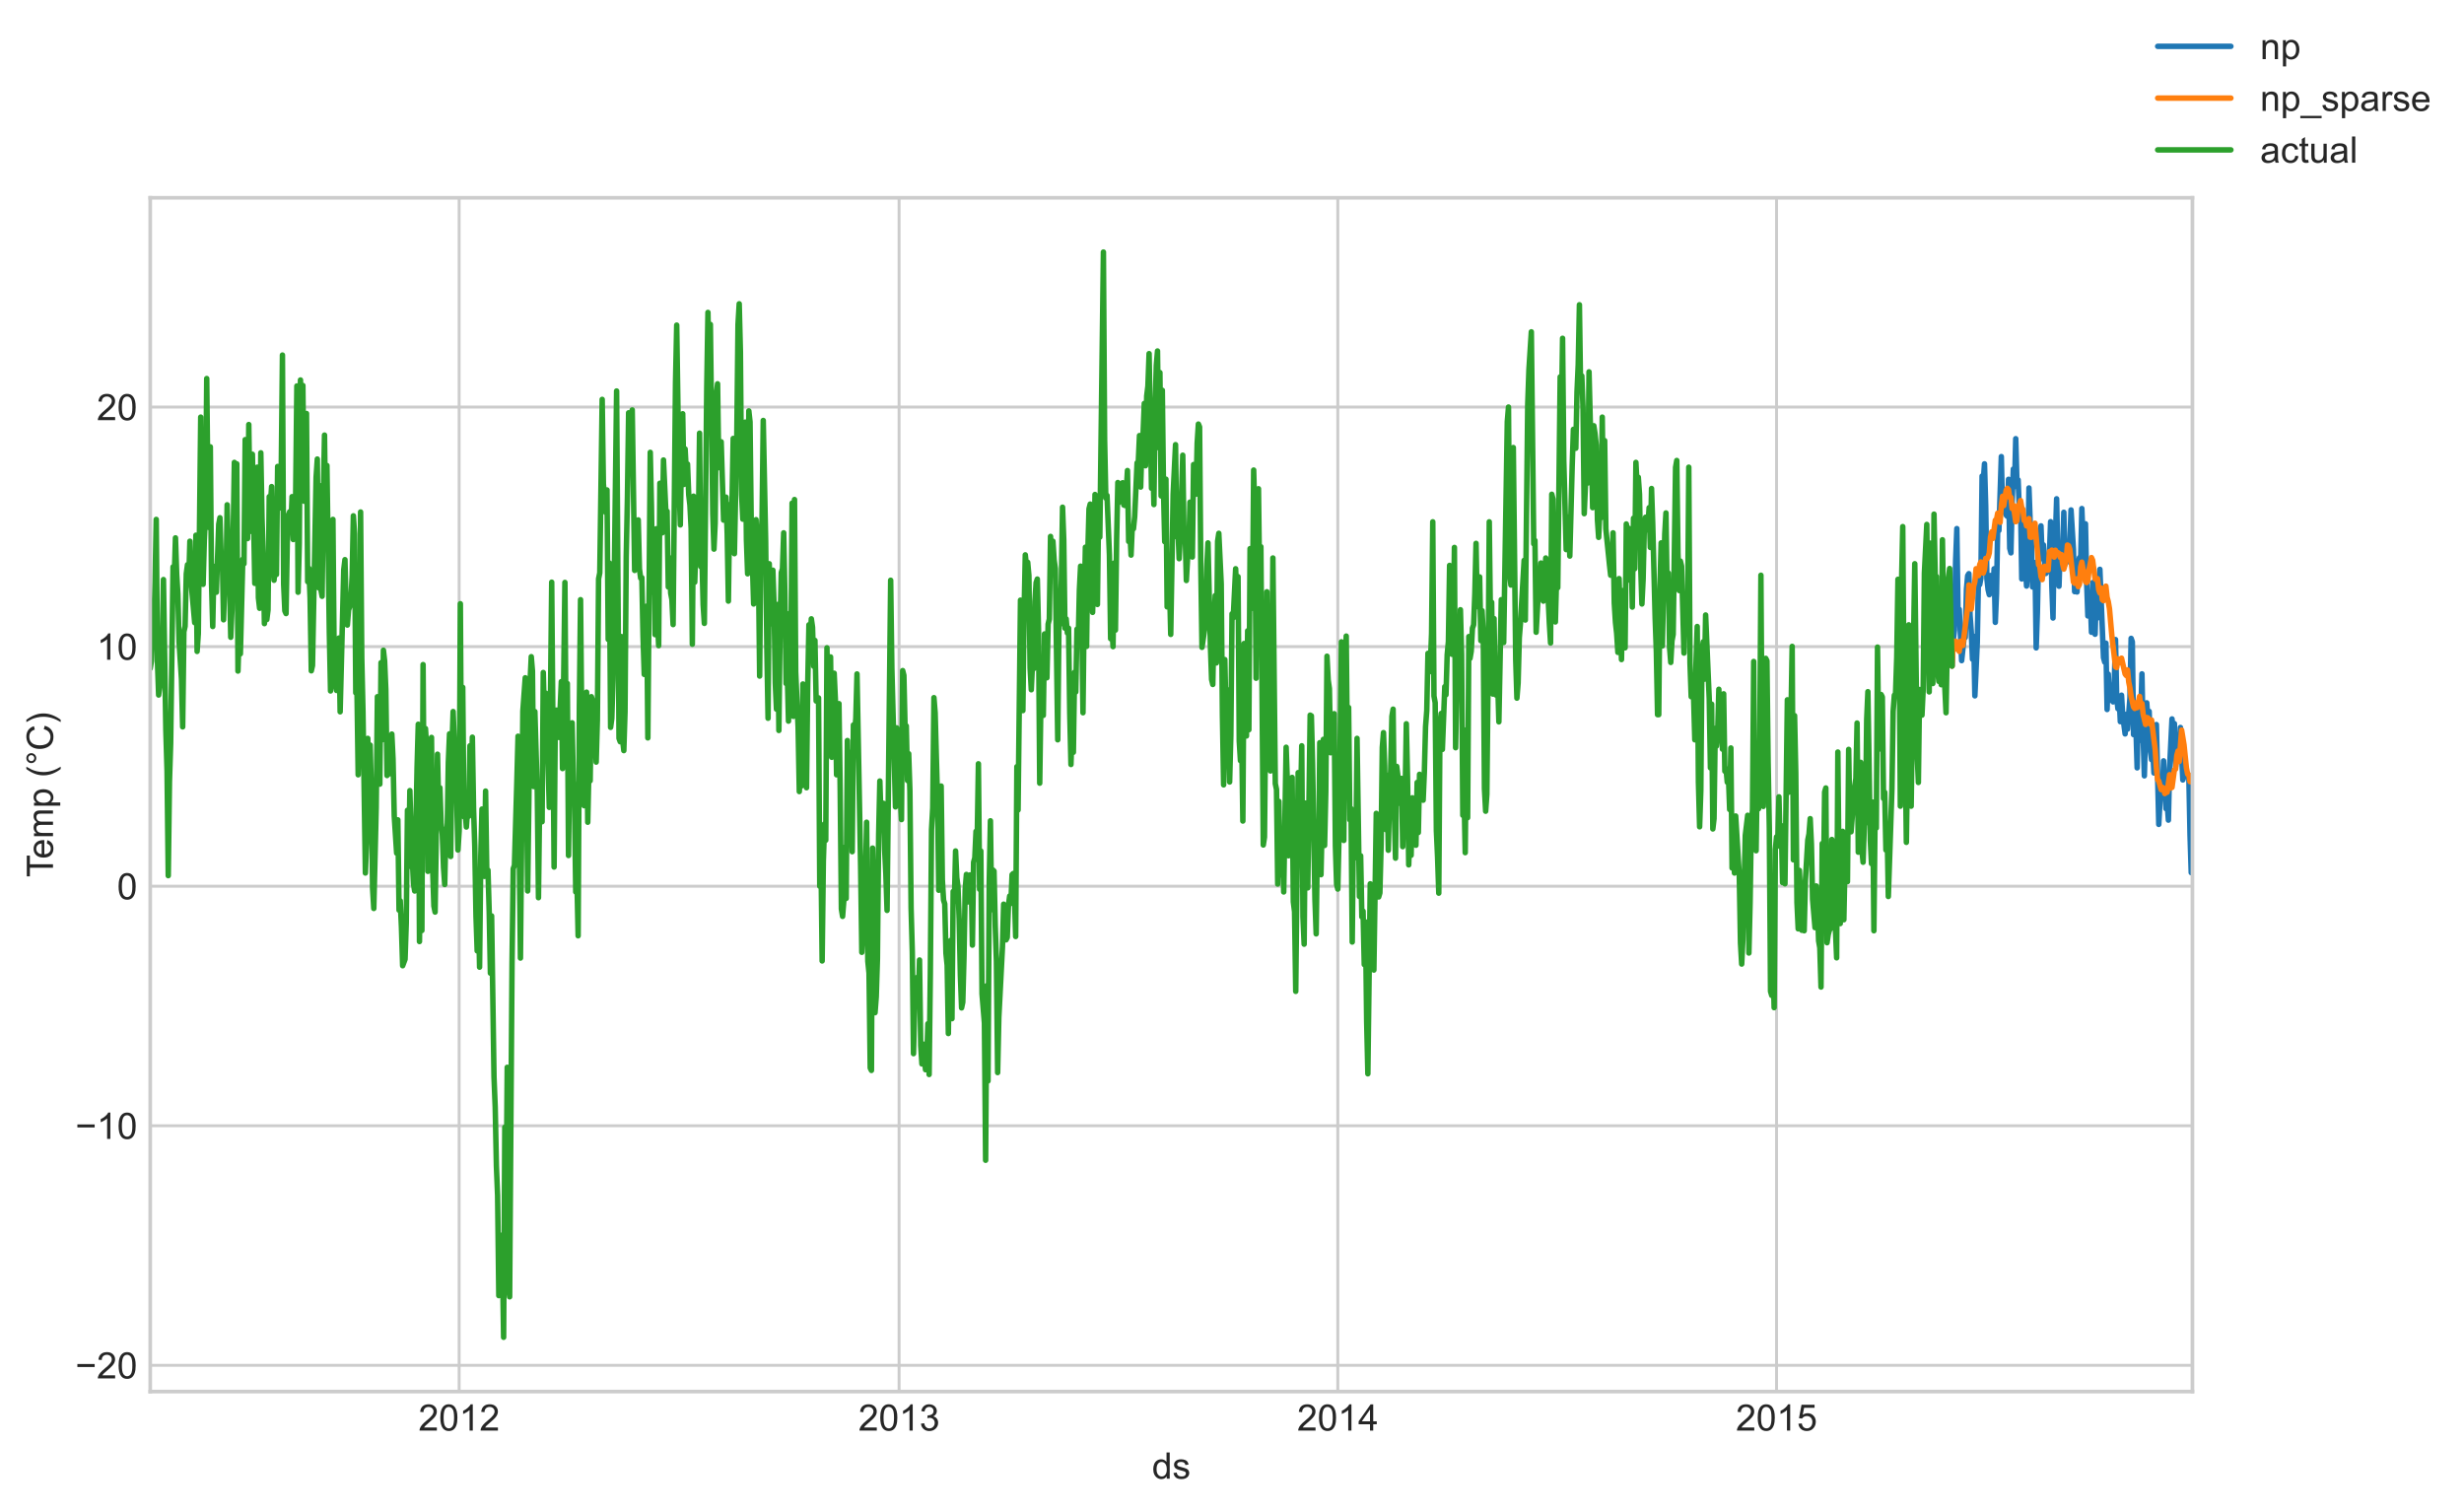 <?xml version="1.0" encoding="utf-8" standalone="no"?>
<!DOCTYPE svg PUBLIC "-//W3C//DTD SVG 1.1//EN"
  "http://www.w3.org/Graphics/SVG/1.1/DTD/svg11.dtd">
<!-- Created with matplotlib (https://matplotlib.org/) -->
<svg height="413.191pt" version="1.1" viewBox="0 0 673.247 413.191" width="673.247pt" xmlns="http://www.w3.org/2000/svg" xmlns:xlink="http://www.w3.org/1999/xlink">
 <defs>
  <style type="text/css">*{stroke-linecap:butt;stroke-linejoin:round;}</style>
 </defs>
 <g id="figure_1">
  <g id="patch_1">
   <path d="M 0 413.191 
L 673.247 413.191 
L 673.247 0 
L 0 0 
z
" style="fill:#ffffff;"/>
  </g>
  <g id="axes_1">
   <g id="patch_2">
    <path d="M 41.047 380.2 
L 599.047 380.2 
L 599.047 54.04 
L 41.047 54.04 
z
" style="fill:#ffffff;"/>
   </g>
   <g id="matplotlib.axis_1">
    <g id="xtick_1">
     <g id="line2d_1">
      <path clip-path="url(#p2d51a68a5d)" d="M 41.047 380.2 
L 41.047 54.04 
" style="fill:none;stroke:#cccccc;stroke-linecap:round;stroke-width:0.8;"/>
     </g>
     <g id="line2d_2"/>
    </g>
    <g id="xtick_2">
     <g id="line2d_3">
      <path clip-path="url(#p2d51a68a5d)" d="M 125.453 380.2 
L 125.453 54.04 
" style="fill:none;stroke:#cccccc;stroke-linecap:round;stroke-width:0.8;"/>
     </g>
     <g id="line2d_4"/>
     <g id="text_1">
      <!-- 2012 -->
      <g style="fill:#262626;" transform="translate(114.331 390.858)scale(0.1 -0.1)">
       <defs>
        <path d="M 50.344 8.453 
L 50.344 0 
L 3.031 0 
Q 2.938 3.172 4.047 6.109 
Q 5.859 10.938 9.828 15.625 
Q 13.812 20.312 21.344 26.469 
Q 33.016 36.031 37.109 41.625 
Q 41.219 47.219 41.219 52.203 
Q 41.219 57.422 37.469 61 
Q 33.734 64.594 27.734 64.594 
Q 21.391 64.594 17.578 60.781 
Q 13.766 56.984 13.719 50.25 
L 4.688 51.172 
Q 5.609 61.281 11.656 66.578 
Q 17.719 71.875 27.938 71.875 
Q 38.234 71.875 44.234 66.156 
Q 50.25 60.453 50.25 52 
Q 50.25 47.703 48.484 43.547 
Q 46.734 39.406 42.656 34.812 
Q 38.578 30.219 29.109 22.219 
Q 21.188 15.578 18.938 13.203 
Q 16.703 10.844 15.234 8.453 
z
" id="ArialMT-50"/>
        <path d="M 4.156 35.297 
Q 4.156 48 6.766 55.734 
Q 9.375 63.484 14.516 67.672 
Q 19.672 71.875 27.484 71.875 
Q 33.25 71.875 37.594 69.547 
Q 41.938 67.234 44.766 62.859 
Q 47.609 58.5 49.219 52.219 
Q 50.828 45.953 50.828 35.297 
Q 50.828 22.703 48.234 14.969 
Q 45.656 7.234 40.5 3 
Q 35.359 -1.219 27.484 -1.219 
Q 17.141 -1.219 11.234 6.203 
Q 4.156 15.141 4.156 35.297 
z
M 13.188 35.297 
Q 13.188 17.672 17.312 11.828 
Q 21.438 6 27.484 6 
Q 33.547 6 37.672 11.859 
Q 41.797 17.719 41.797 35.297 
Q 41.797 52.984 37.672 58.781 
Q 33.547 64.594 27.391 64.594 
Q 21.344 64.594 17.719 59.469 
Q 13.188 52.938 13.188 35.297 
z
" id="ArialMT-48"/>
        <path d="M 37.25 0 
L 28.469 0 
L 28.469 56 
Q 25.297 52.984 20.141 49.953 
Q 14.984 46.922 10.891 45.406 
L 10.891 53.906 
Q 18.266 57.375 23.781 62.297 
Q 29.297 67.234 31.594 71.875 
L 37.25 71.875 
z
" id="ArialMT-49"/>
       </defs>
       <use xlink:href="#ArialMT-50"/>
       <use x="55.615" xlink:href="#ArialMT-48"/>
       <use x="111.23" xlink:href="#ArialMT-49"/>
       <use x="166.846" xlink:href="#ArialMT-50"/>
      </g>
     </g>
    </g>
    <g id="xtick_3">
     <g id="line2d_5">
      <path clip-path="url(#p2d51a68a5d)" d="M 245.658 380.2 
L 245.658 54.04 
" style="fill:none;stroke:#cccccc;stroke-linecap:round;stroke-width:0.8;"/>
     </g>
     <g id="line2d_6"/>
     <g id="text_2">
      <!-- 2013 -->
      <g style="fill:#262626;" transform="translate(234.536 390.858)scale(0.1 -0.1)">
       <defs>
        <path d="M 4.203 18.891 
L 12.984 20.062 
Q 14.5 12.594 18.141 9.297 
Q 21.781 6 27 6 
Q 33.203 6 37.469 10.297 
Q 41.75 14.594 41.75 20.953 
Q 41.75 27 37.797 30.922 
Q 33.844 34.859 27.734 34.859 
Q 25.25 34.859 21.531 33.891 
L 22.516 41.609 
Q 23.391 41.5 23.922 41.5 
Q 29.547 41.5 34.031 44.422 
Q 38.531 47.359 38.531 53.469 
Q 38.531 58.297 35.25 61.469 
Q 31.984 64.656 26.812 64.656 
Q 21.688 64.656 18.266 61.422 
Q 14.844 58.203 13.875 51.766 
L 5.078 53.328 
Q 6.688 62.156 12.391 67.016 
Q 18.109 71.875 26.609 71.875 
Q 32.469 71.875 37.391 69.359 
Q 42.328 66.844 44.938 62.5 
Q 47.562 58.156 47.562 53.266 
Q 47.562 48.641 45.062 44.828 
Q 42.578 41.016 37.703 38.766 
Q 44.047 37.312 47.562 32.688 
Q 51.078 28.078 51.078 21.141 
Q 51.078 11.766 44.234 5.25 
Q 37.406 -1.266 26.953 -1.266 
Q 17.531 -1.266 11.297 4.344 
Q 5.078 9.969 4.203 18.891 
z
" id="ArialMT-51"/>
       </defs>
       <use xlink:href="#ArialMT-50"/>
       <use x="55.615" xlink:href="#ArialMT-48"/>
       <use x="111.23" xlink:href="#ArialMT-49"/>
       <use x="166.846" xlink:href="#ArialMT-51"/>
      </g>
     </g>
    </g>
    <g id="xtick_4">
     <g id="line2d_7">
      <path clip-path="url(#p2d51a68a5d)" d="M 365.534 380.2 
L 365.534 54.04 
" style="fill:none;stroke:#cccccc;stroke-linecap:round;stroke-width:0.8;"/>
     </g>
     <g id="line2d_8"/>
     <g id="text_3">
      <!-- 2014 -->
      <g style="fill:#262626;" transform="translate(354.412 390.858)scale(0.1 -0.1)">
       <defs>
        <path d="M 32.328 0 
L 32.328 17.141 
L 1.266 17.141 
L 1.266 25.203 
L 33.938 71.578 
L 41.109 71.578 
L 41.109 25.203 
L 50.781 25.203 
L 50.781 17.141 
L 41.109 17.141 
L 41.109 0 
z
M 32.328 25.203 
L 32.328 57.469 
L 9.906 25.203 
z
" id="ArialMT-52"/>
       </defs>
       <use xlink:href="#ArialMT-50"/>
       <use x="55.615" xlink:href="#ArialMT-48"/>
       <use x="111.23" xlink:href="#ArialMT-49"/>
       <use x="166.846" xlink:href="#ArialMT-52"/>
      </g>
     </g>
    </g>
    <g id="xtick_5">
     <g id="line2d_9">
      <path clip-path="url(#p2d51a68a5d)" d="M 485.411 380.2 
L 485.411 54.04 
" style="fill:none;stroke:#cccccc;stroke-linecap:round;stroke-width:0.8;"/>
     </g>
     <g id="line2d_10"/>
     <g id="text_4">
      <!-- 2015 -->
      <g style="fill:#262626;" transform="translate(474.289 390.858)scale(0.1 -0.1)">
       <defs>
        <path d="M 4.156 18.75 
L 13.375 19.531 
Q 14.406 12.797 18.141 9.391 
Q 21.875 6 27.156 6 
Q 33.5 6 37.891 10.781 
Q 42.281 15.578 42.281 23.484 
Q 42.281 31 38.062 35.344 
Q 33.844 39.703 27 39.703 
Q 22.75 39.703 19.328 37.766 
Q 15.922 35.844 13.969 32.766 
L 5.719 33.844 
L 12.641 70.609 
L 48.25 70.609 
L 48.25 62.203 
L 19.672 62.203 
L 15.828 42.969 
Q 22.266 47.469 29.344 47.469 
Q 38.719 47.469 45.156 40.969 
Q 51.609 34.469 51.609 24.266 
Q 51.609 14.547 45.953 7.469 
Q 39.062 -1.219 27.156 -1.219 
Q 17.391 -1.219 11.203 4.25 
Q 5.031 9.719 4.156 18.75 
z
" id="ArialMT-53"/>
       </defs>
       <use xlink:href="#ArialMT-50"/>
       <use x="55.615" xlink:href="#ArialMT-48"/>
       <use x="111.23" xlink:href="#ArialMT-49"/>
       <use x="166.846" xlink:href="#ArialMT-53"/>
      </g>
     </g>
    </g>
    <g id="xtick_6">
     <g id="line2d_11">
      <path clip-path="url(#p2d51a68a5d)" d="M 599.047 380.2 
L 599.047 54.04 
" style="fill:none;stroke:#cccccc;stroke-linecap:round;stroke-width:0.8;"/>
     </g>
     <g id="line2d_12"/>
    </g>
    <g id="xtick_7">
     <g id="line2d_13"/>
    </g>
    <g id="xtick_8">
     <g id="line2d_14"/>
    </g>
    <g id="xtick_9">
     <g id="line2d_15"/>
    </g>
    <g id="xtick_10">
     <g id="line2d_16"/>
    </g>
    <g id="xtick_11">
     <g id="line2d_17"/>
    </g>
    <g id="xtick_12">
     <g id="line2d_18"/>
    </g>
    <g id="xtick_13">
     <g id="line2d_19"/>
    </g>
    <g id="xtick_14">
     <g id="line2d_20"/>
    </g>
    <g id="xtick_15">
     <g id="line2d_21"/>
    </g>
    <g id="xtick_16">
     <g id="line2d_22"/>
    </g>
    <g id="xtick_17">
     <g id="line2d_23"/>
    </g>
    <g id="xtick_18">
     <g id="line2d_24"/>
    </g>
    <g id="xtick_19">
     <g id="line2d_25"/>
    </g>
    <g id="xtick_20">
     <g id="line2d_26"/>
    </g>
    <g id="text_5">
     <!-- ds -->
     <g style="fill:#262626;" transform="translate(314.766 404.003)scale(0.1 -0.1)">
      <defs>
       <path d="M 40.234 0 
L 40.234 6.547 
Q 35.297 -1.172 25.734 -1.172 
Q 19.531 -1.172 14.328 2.25 
Q 9.125 5.672 6.266 11.797 
Q 3.422 17.922 3.422 25.875 
Q 3.422 33.641 6 39.969 
Q 8.594 46.297 13.766 49.656 
Q 18.953 53.031 25.344 53.031 
Q 30.031 53.031 33.688 51.047 
Q 37.359 49.078 39.656 45.906 
L 39.656 71.578 
L 48.391 71.578 
L 48.391 0 
z
M 12.453 25.875 
Q 12.453 15.922 16.641 10.984 
Q 20.844 6.062 26.562 6.062 
Q 32.328 6.062 36.344 10.766 
Q 40.375 15.484 40.375 25.141 
Q 40.375 35.797 36.266 40.766 
Q 32.172 45.75 26.172 45.75 
Q 20.312 45.75 16.375 40.969 
Q 12.453 36.188 12.453 25.875 
z
" id="ArialMT-100"/>
       <path d="M 3.078 15.484 
L 11.766 16.844 
Q 12.5 11.625 15.844 8.844 
Q 19.188 6.062 25.203 6.062 
Q 31.25 6.062 34.172 8.516 
Q 37.109 10.984 37.109 14.312 
Q 37.109 17.281 34.516 19 
Q 32.719 20.172 25.531 21.969 
Q 15.875 24.422 12.141 26.203 
Q 8.406 27.984 6.469 31.125 
Q 4.547 34.281 4.547 38.094 
Q 4.547 41.547 6.125 44.5 
Q 7.719 47.469 10.453 49.422 
Q 12.5 50.922 16.031 51.969 
Q 19.578 53.031 23.641 53.031 
Q 29.734 53.031 34.344 51.266 
Q 38.969 49.516 41.156 46.5 
Q 43.359 43.5 44.188 38.484 
L 35.594 37.312 
Q 35.016 41.312 32.203 43.547 
Q 29.391 45.797 24.266 45.797 
Q 18.219 45.797 15.625 43.797 
Q 13.031 41.797 13.031 39.109 
Q 13.031 37.406 14.109 36.031 
Q 15.188 34.625 17.484 33.688 
Q 18.797 33.203 25.25 31.453 
Q 34.578 28.953 38.25 27.359 
Q 41.938 25.781 44.031 22.75 
Q 46.141 19.734 46.141 15.234 
Q 46.141 10.844 43.578 6.953 
Q 41.016 3.078 36.172 0.953 
Q 31.344 -1.172 25.25 -1.172 
Q 15.141 -1.172 9.844 3.031 
Q 4.547 7.234 3.078 15.484 
z
" id="ArialMT-115"/>
      </defs>
      <use xlink:href="#ArialMT-100"/>
      <use x="55.615" xlink:href="#ArialMT-115"/>
     </g>
    </g>
   </g>
   <g id="matplotlib.axis_2">
    <g id="ytick_1">
     <g id="line2d_27">
      <path clip-path="url(#p2d51a68a5d)" d="M 41.047 373.033 
L 599.047 373.033 
" style="fill:none;stroke:#cccccc;stroke-linecap:round;stroke-width:0.8;"/>
     </g>
     <g id="line2d_28"/>
     <g id="text_6">
      <!-- −20 -->
      <g style="fill:#262626;" transform="translate(20.584 376.612)scale(0.1 -0.1)">
       <defs>
        <path d="M 52.828 31.203 
L 5.562 31.203 
L 5.562 39.406 
L 52.828 39.406 
z
" id="ArialMT-8722"/>
       </defs>
       <use xlink:href="#ArialMT-8722"/>
       <use x="58.398" xlink:href="#ArialMT-50"/>
       <use x="114.014" xlink:href="#ArialMT-48"/>
      </g>
     </g>
    </g>
    <g id="ytick_2">
     <g id="line2d_29">
      <path clip-path="url(#p2d51a68a5d)" d="M 41.047 307.578 
L 599.047 307.578 
" style="fill:none;stroke:#cccccc;stroke-linecap:round;stroke-width:0.8;"/>
     </g>
     <g id="line2d_30"/>
     <g id="text_7">
      <!-- −10 -->
      <g style="fill:#262626;" transform="translate(20.584 311.157)scale(0.1 -0.1)">
       <use xlink:href="#ArialMT-8722"/>
       <use x="58.398" xlink:href="#ArialMT-49"/>
       <use x="114.014" xlink:href="#ArialMT-48"/>
      </g>
     </g>
    </g>
    <g id="ytick_3">
     <g id="line2d_31">
      <path clip-path="url(#p2d51a68a5d)" d="M 41.047 242.124 
L 599.047 242.124 
" style="fill:none;stroke:#cccccc;stroke-linecap:round;stroke-width:0.8;"/>
     </g>
     <g id="line2d_32"/>
     <g id="text_8">
      <!-- 0 -->
      <g style="fill:#262626;" transform="translate(31.986 245.703)scale(0.1 -0.1)">
       <use xlink:href="#ArialMT-48"/>
      </g>
     </g>
    </g>
    <g id="ytick_4">
     <g id="line2d_33">
      <path clip-path="url(#p2d51a68a5d)" d="M 41.047 176.669 
L 599.047 176.669 
" style="fill:none;stroke:#cccccc;stroke-linecap:round;stroke-width:0.8;"/>
     </g>
     <g id="line2d_34"/>
     <g id="text_9">
      <!-- 10 -->
      <g style="fill:#262626;" transform="translate(26.425 180.248)scale(0.1 -0.1)">
       <use xlink:href="#ArialMT-49"/>
       <use x="55.615" xlink:href="#ArialMT-48"/>
      </g>
     </g>
    </g>
    <g id="ytick_5">
     <g id="line2d_35">
      <path clip-path="url(#p2d51a68a5d)" d="M 41.047 111.215 
L 599.047 111.215 
" style="fill:none;stroke:#cccccc;stroke-linecap:round;stroke-width:0.8;"/>
     </g>
     <g id="line2d_36"/>
     <g id="text_10">
      <!-- 20 -->
      <g style="fill:#262626;" transform="translate(26.425 114.793)scale(0.1 -0.1)">
       <use xlink:href="#ArialMT-50"/>
       <use x="55.615" xlink:href="#ArialMT-48"/>
      </g>
     </g>
    </g>
    <g id="text_11">
     <!-- Temp (°C) -->
     <g style="fill:#262626;" transform="translate(14.48 239.672)rotate(-90)scale(0.1 -0.1)">
      <defs>
       <path d="M 25.922 0 
L 25.922 63.141 
L 2.344 63.141 
L 2.344 71.578 
L 59.078 71.578 
L 59.078 63.141 
L 35.406 63.141 
L 35.406 0 
z
" id="ArialMT-84"/>
       <path d="M 42.094 16.703 
L 51.172 15.578 
Q 49.031 7.625 43.219 3.219 
Q 37.406 -1.172 28.375 -1.172 
Q 17 -1.172 10.328 5.828 
Q 3.656 12.844 3.656 25.484 
Q 3.656 38.578 10.391 45.797 
Q 17.141 53.031 27.875 53.031 
Q 38.281 53.031 44.875 45.953 
Q 51.469 38.875 51.469 26.031 
Q 51.469 25.25 51.422 23.688 
L 12.75 23.688 
Q 13.234 15.141 17.578 10.594 
Q 21.922 6.062 28.422 6.062 
Q 33.25 6.062 36.672 8.594 
Q 40.094 11.141 42.094 16.703 
z
M 13.234 30.906 
L 42.188 30.906 
Q 41.609 37.453 38.875 40.719 
Q 34.672 45.797 27.984 45.797 
Q 21.922 45.797 17.797 41.75 
Q 13.672 37.703 13.234 30.906 
z
" id="ArialMT-101"/>
       <path d="M 6.594 0 
L 6.594 51.859 
L 14.453 51.859 
L 14.453 44.578 
Q 16.891 48.391 20.938 50.703 
Q 25 53.031 30.172 53.031 
Q 35.938 53.031 39.625 50.641 
Q 43.312 48.25 44.828 43.953 
Q 50.984 53.031 60.844 53.031 
Q 68.562 53.031 72.703 48.75 
Q 76.859 44.484 76.859 35.594 
L 76.859 0 
L 68.109 0 
L 68.109 32.672 
Q 68.109 37.938 67.25 40.25 
Q 66.406 42.578 64.156 43.984 
Q 61.922 45.406 58.891 45.406 
Q 53.422 45.406 49.797 41.766 
Q 46.188 38.141 46.188 30.125 
L 46.188 0 
L 37.406 0 
L 37.406 33.688 
Q 37.406 39.547 35.25 42.469 
Q 33.109 45.406 28.219 45.406 
Q 24.516 45.406 21.359 43.453 
Q 18.219 41.5 16.797 37.734 
Q 15.375 33.984 15.375 26.906 
L 15.375 0 
z
" id="ArialMT-109"/>
       <path d="M 6.594 -19.875 
L 6.594 51.859 
L 14.594 51.859 
L 14.594 45.125 
Q 17.438 49.078 21 51.047 
Q 24.562 53.031 29.641 53.031 
Q 36.281 53.031 41.359 49.609 
Q 46.438 46.188 49.016 39.953 
Q 51.609 33.734 51.609 26.312 
Q 51.609 18.359 48.75 11.984 
Q 45.906 5.609 40.453 2.219 
Q 35.016 -1.172 29 -1.172 
Q 24.609 -1.172 21.109 0.688 
Q 17.625 2.547 15.375 5.375 
L 15.375 -19.875 
z
M 14.547 25.641 
Q 14.547 15.625 18.594 10.844 
Q 22.656 6.062 28.422 6.062 
Q 34.281 6.062 38.453 11.016 
Q 42.625 15.969 42.625 26.375 
Q 42.625 36.281 38.547 41.203 
Q 34.469 46.141 28.812 46.141 
Q 23.188 46.141 18.859 40.891 
Q 14.547 35.641 14.547 25.641 
z
" id="ArialMT-112"/>
       <path id="ArialMT-32"/>
       <path d="M 23.391 -21.047 
Q 16.109 -11.859 11.078 0.438 
Q 6.062 12.75 6.062 25.922 
Q 6.062 37.547 9.812 48.188 
Q 14.203 60.547 23.391 72.797 
L 29.688 72.797 
Q 23.781 62.641 21.875 58.297 
Q 18.891 51.562 17.188 44.234 
Q 15.094 35.109 15.094 25.875 
Q 15.094 2.391 29.688 -21.047 
z
" id="ArialMT-40"/>
       <path d="M 6.25 59.281 
Q 6.25 64.891 10.219 68.844 
Q 14.203 72.797 19.781 72.797 
Q 25.438 72.797 29.391 68.844 
Q 33.344 64.891 33.344 59.281 
Q 33.344 53.656 29.359 49.672 
Q 25.391 45.703 19.781 45.703 
Q 14.203 45.703 10.219 49.656 
Q 6.25 53.609 6.25 59.281 
z
M 11.578 59.281 
Q 11.578 55.859 13.984 53.438 
Q 16.406 51.031 19.828 51.031 
Q 23.188 51.031 25.609 53.438 
Q 28.031 55.859 28.031 59.281 
Q 28.031 62.703 25.609 65.109 
Q 23.188 67.531 19.828 67.531 
Q 16.406 67.531 13.984 65.109 
Q 11.578 62.703 11.578 59.281 
z
" id="ArialMT-176"/>
       <path d="M 58.797 25.094 
L 68.266 22.703 
Q 65.281 11.031 57.547 4.906 
Q 49.812 -1.219 38.625 -1.219 
Q 27.047 -1.219 19.797 3.484 
Q 12.547 8.203 8.766 17.141 
Q 4.984 26.078 4.984 36.328 
Q 4.984 47.516 9.25 55.828 
Q 13.531 64.156 21.406 68.469 
Q 29.297 72.797 38.766 72.797 
Q 49.516 72.797 56.828 67.328 
Q 64.156 61.859 67.047 51.953 
L 57.719 49.75 
Q 55.219 57.562 50.484 61.125 
Q 45.75 64.703 38.578 64.703 
Q 30.328 64.703 24.781 60.734 
Q 19.234 56.781 16.984 50.109 
Q 14.75 43.453 14.75 36.375 
Q 14.75 27.25 17.406 20.438 
Q 20.062 13.625 25.672 10.25 
Q 31.297 6.891 37.844 6.891 
Q 45.797 6.891 51.312 11.469 
Q 56.844 16.062 58.797 25.094 
z
" id="ArialMT-67"/>
       <path d="M 12.359 -21.047 
L 6.062 -21.047 
Q 20.656 2.391 20.656 25.875 
Q 20.656 35.062 18.562 44.094 
Q 16.891 51.422 13.922 58.156 
Q 12.016 62.547 6.062 72.797 
L 12.359 72.797 
Q 21.531 60.547 25.922 48.188 
Q 29.688 37.547 29.688 25.922 
Q 29.688 12.75 24.625 0.438 
Q 19.578 -11.859 12.359 -21.047 
z
" id="ArialMT-41"/>
      </defs>
      <use xlink:href="#ArialMT-84"/>
      <use x="49.959" xlink:href="#ArialMT-101"/>
      <use x="105.574" xlink:href="#ArialMT-109"/>
      <use x="188.875" xlink:href="#ArialMT-112"/>
      <use x="244.49" xlink:href="#ArialMT-32"/>
      <use x="272.273" xlink:href="#ArialMT-40"/>
      <use x="305.574" xlink:href="#ArialMT-176"/>
      <use x="345.564" xlink:href="#ArialMT-67"/>
      <use x="417.781" xlink:href="#ArialMT-41"/>
     </g>
    </g>
   </g>
   <g id="line2d_37">
    <path clip-path="url(#p2d51a68a5d)" d="M 533.361 181.971 
L 533.69 174.992 
L 534.018 172.173 
L 534.346 153.131 
L 534.675 144.417 
L 535.003 167.651 
L 535.332 166.479 
L 535.989 180.497 
L 536.645 174.41 
L 536.974 174.153 
L 537.302 160.984 
L 537.631 157.266 
L 537.959 156.736 
L 538.288 168.131 
L 538.616 172.544 
L 538.944 180.101 
L 539.273 173.858 
L 539.601 190.117 
L 540.258 175.592 
L 540.587 157.339 
L 540.915 159.735 
L 541.243 158.013 
L 541.572 130.071 
L 541.9 131.491 
L 542.229 126.729 
L 542.557 138.145 
L 542.886 158.055 
L 543.214 161.111 
L 543.542 162.484 
L 543.871 157.235 
L 544.199 157.56 
L 544.528 161.245 
L 544.856 155.4 
L 545.185 170.038 
L 545.513 162.184 
L 545.841 144.026 
L 546.17 144.943 
L 546.827 124.75 
L 547.155 139.193 
L 547.484 136.451 
L 547.812 139.841 
L 548.14 140.72 
L 548.469 141.077 
L 548.797 130.955 
L 549.126 149.818 
L 549.454 151.052 
L 549.783 137.063 
L 550.111 128.149 
L 550.439 132.971 
L 550.768 119.857 
L 551.096 131.921 
L 551.425 131.119 
L 551.753 139.624 
L 552.082 137.399 
L 552.41 158.184 
L 552.738 141.453 
L 553.067 144.871 
L 553.395 154.091 
L 553.724 160.12 
L 554.052 155.661 
L 554.381 133.323 
L 554.709 142.428 
L 555.037 147.454 
L 555.366 160.373 
L 555.694 158.89 
L 556.023 153.701 
L 556.351 177.013 
L 556.68 167.425 
L 557.008 152.082 
L 557.336 146.524 
L 557.665 143.676 
L 557.993 152.643 
L 558.322 148.863 
L 558.65 153.852 
L 558.979 156.682 
L 559.307 156.152 
L 559.635 152.01 
L 559.964 151.568 
L 560.292 142.533 
L 560.621 159.998 
L 560.949 168.851 
L 561.278 147.559 
L 561.606 146.939 
L 561.934 136.28 
L 562.263 151.527 
L 562.591 160.171 
L 562.92 149.769 
L 563.248 154.43 
L 563.577 151.381 
L 563.905 139.963 
L 564.233 154.176 
L 564.562 153.707 
L 565.219 148.498 
L 565.547 148.165 
L 565.876 139.32 
L 566.532 150.113 
L 566.861 161.65 
L 567.189 159.19 
L 567.518 161.741 
L 567.846 154.154 
L 568.175 152.347 
L 568.503 153.225 
L 568.831 138.941 
L 569.16 147.525 
L 569.817 143.11 
L 570.145 158.982 
L 570.474 168.286 
L 570.802 164.162 
L 571.13 163.238 
L 571.459 172.75 
L 571.787 159.17 
L 572.116 159.099 
L 572.444 173.288 
L 572.773 162.722 
L 573.101 168.833 
L 573.429 160.554 
L 573.758 155.546 
L 574.743 179.657 
L 575.072 180.894 
L 575.4 175.719 
L 575.728 193.85 
L 576.057 184.185 
L 576.385 191.34 
L 576.714 190.349 
L 577.042 189.936 
L 577.371 191.766 
L 577.699 186.091 
L 578.027 174.741 
L 578.356 190.691 
L 578.684 193.631 
L 579.013 190.268 
L 579.341 197.167 
L 579.67 189.94 
L 579.998 195.498 
L 580.655 200.515 
L 580.983 195.168 
L 581.312 199.214 
L 581.969 190.716 
L 582.297 174.415 
L 582.625 175.36 
L 582.954 200.707 
L 583.282 196.632 
L 583.611 199.056 
L 583.939 209.791 
L 584.268 193.476 
L 584.596 202.308 
L 584.924 195.414 
L 585.253 184.108 
L 585.581 201.109 
L 585.91 211.974 
L 586.238 199.881 
L 586.567 192.027 
L 586.895 196.533 
L 587.223 194.348 
L 587.552 205.079 
L 587.88 207.558 
L 588.209 205.03 
L 588.537 211.195 
L 588.866 202.782 
L 589.194 197.958 
L 589.851 225.239 
L 590.508 212.709 
L 590.836 217.026 
L 591.165 207.875 
L 591.821 220.948 
L 592.15 219.571 
L 592.478 224.073 
L 592.807 209.789 
L 593.464 196.424 
L 593.792 199.4 
L 594.12 197.702 
L 594.449 209.398 
L 594.777 200.997 
L 595.434 205.961 
L 595.763 198.759 
L 596.419 213.093 
L 596.748 212.128 
L 597.076 210.542 
L 597.733 212.113 
L 598.062 212 
L 598.39 228.165 
L 598.718 238.42 
L 599.047 234.764 
L 599.047 234.764 
" style="fill:none;stroke:#1f77b4;stroke-linecap:round;stroke-width:1.5;"/>
   </g>
   <g id="line2d_38">
    <path clip-path="url(#p2d51a68a5d)" d="M 533.361 181.971 
L 533.69 175.117 
L 534.018 176.141 
L 534.346 175.206 
L 534.675 177.371 
L 535.003 176.671 
L 535.332 177.976 
L 535.66 175.206 
L 535.989 175.681 
L 536.317 176.365 
L 537.631 165.87 
L 537.959 159.821 
L 538.288 161.897 
L 538.616 166.423 
L 539.273 160.13 
L 539.601 158.9 
L 539.93 155.389 
L 540.258 156.929 
L 540.587 157.27 
L 540.915 154.267 
L 541.243 153.533 
L 541.572 156.473 
L 541.9 156.562 
L 542.229 155.606 
L 542.557 152.569 
L 542.886 152.664 
L 543.214 152.208 
L 543.542 151.073 
L 543.871 146.781 
L 544.199 145.317 
L 544.528 147.105 
L 545.185 142.127 
L 545.513 141.961 
L 545.841 140.204 
L 546.17 141.039 
L 546.498 142.712 
L 546.827 138.113 
L 547.155 135.588 
L 547.484 138.148 
L 548.14 133.978 
L 548.469 133.418 
L 548.797 133.794 
L 549.126 135.886 
L 549.454 135.89 
L 549.783 138.953 
L 550.111 138.073 
L 550.768 142.537 
L 551.096 142.269 
L 551.425 138.104 
L 551.753 137.948 
L 552.082 136.765 
L 552.41 138.686 
L 552.738 139.192 
L 553.067 142.215 
L 553.395 142.027 
L 553.724 143.683 
L 554.052 143.264 
L 554.381 141.695 
L 554.709 146.769 
L 555.037 146.809 
L 555.366 146.297 
L 555.694 143.585 
L 556.023 142.958 
L 557.008 154.299 
L 557.336 154.665 
L 557.665 157.514 
L 557.993 158.359 
L 558.322 155.851 
L 558.65 154.723 
L 558.979 155.118 
L 559.307 155.747 
L 559.635 155.755 
L 559.964 150.71 
L 560.292 150.741 
L 560.621 150.299 
L 560.949 151.594 
L 561.278 152.209 
L 561.606 150.331 
L 561.934 151.064 
L 562.263 150.988 
L 562.591 151.212 
L 562.92 152.267 
L 563.248 151.521 
L 563.577 154.071 
L 563.905 155.483 
L 564.233 154.322 
L 564.562 152.74 
L 564.89 148.912 
L 565.219 149.103 
L 565.547 150.094 
L 566.532 159.013 
L 566.861 159.379 
L 567.189 158.247 
L 567.518 158.131 
L 567.846 160.284 
L 568.175 159.625 
L 568.503 154.917 
L 568.831 153.589 
L 569.16 155.539 
L 569.488 156.43 
L 569.817 158.944 
L 570.145 159.17 
L 570.474 158.752 
L 570.802 155.545 
L 571.459 152.343 
L 571.787 153.1 
L 572.444 158.156 
L 572.773 158.364 
L 573.101 158.091 
L 573.429 161.094 
L 573.758 162.023 
L 574.086 160.662 
L 574.415 163.853 
L 574.743 164.123 
L 575.072 160.756 
L 575.4 160.144 
L 575.728 163.181 
L 576.057 164.391 
L 576.385 166.358 
L 577.042 173.788 
L 578.027 182.187 
L 578.356 182.389 
L 578.684 179.993 
L 579.013 180.347 
L 579.341 181.082 
L 579.67 179.828 
L 580.655 184.171 
L 580.983 184.576 
L 581.312 183.037 
L 581.64 186.334 
L 581.969 187.985 
L 582.297 190.305 
L 582.954 193.167 
L 583.282 193.56 
L 583.611 191.995 
L 583.939 193.343 
L 584.268 192.126 
L 584.596 190.272 
L 584.924 193.078 
L 585.253 192.201 
L 585.581 195.139 
L 586.238 197.935 
L 586.567 196.032 
L 586.895 196.137 
L 587.223 196.845 
L 587.552 197.863 
L 587.88 196.729 
L 588.537 202.165 
L 588.866 204.74 
L 589.194 209.782 
L 589.522 212.993 
L 589.851 213.397 
L 590.508 215.741 
L 590.836 215.116 
L 591.165 215.325 
L 591.493 216.817 
L 591.821 216.542 
L 592.15 216.445 
L 592.807 211.655 
L 593.135 215.301 
L 593.464 215.125 
L 594.12 210.288 
L 594.449 210.12 
L 594.777 206.405 
L 595.106 205.191 
L 595.434 208.06 
L 596.091 199.469 
L 596.748 203.488 
L 597.405 209.844 
L 597.733 211.507 
L 598.062 211.651 
L 598.39 213.566 
L 598.718 213.572 
L 599.047 212.553 
L 599.047 212.553 
" style="fill:none;stroke:#ff7f0e;stroke-linecap:round;stroke-width:1.5;"/>
   </g>
   <g id="line2d_39">
    <path clip-path="url(#p2d51a68a5d)" d="M 41.047 182.625 
L 41.375 180.662 
L 41.704 171.236 
L 42.032 170.058 
L 42.361 159.127 
L 42.689 141.913 
L 43.017 180.596 
L 43.346 189.891 
L 43.674 187.535 
L 44.003 180.335 
L 44.331 177.978 
L 44.66 158.342 
L 45.316 199.513 
L 45.645 210.575 
L 45.973 239.244 
L 46.302 213.52 
L 46.63 203.047 
L 47.287 154.873 
L 47.615 157.949 
L 47.944 146.953 
L 48.272 156.836 
L 48.601 162.269 
L 48.929 175.36 
L 49.586 185.571 
L 49.914 198.596 
L 50.243 172.611 
L 50.571 171.105 
L 50.9 156.771 
L 51.228 154.284 
L 51.557 158.996 
L 51.885 147.869 
L 52.213 159.062 
L 53.199 170.124 
L 53.527 146.233 
L 53.856 177.978 
L 54.184 173.135 
L 54.841 113.964 
L 55.169 153.433 
L 55.498 159.651 
L 55.826 147.607 
L 56.155 140.669 
L 56.483 103.425 
L 56.811 133.535 
L 57.14 144.138 
L 57.468 122.08 
L 57.797 159.52 
L 58.125 171.171 
L 58.454 154.742 
L 58.782 159.52 
L 59.11 161.811 
L 59.767 143.222 
L 60.096 141.455 
L 60.424 151.862 
L 60.753 152.451 
L 61.081 169.338 
L 61.409 158.669 
L 61.738 161.091 
L 62.066 137.92 
L 62.395 151.273 
L 62.723 159.455 
L 63.052 174.116 
L 63.38 166.589 
L 64.037 126.335 
L 64.365 126.793 
L 64.694 126.727 
L 65.022 183.345 
L 65.351 172.349 
L 65.679 178.633 
L 66.336 152.778 
L 66.664 154.022 
L 66.993 120.116 
L 67.321 137.724 
L 67.65 147.149 
L 67.978 115.993 
L 68.306 138.902 
L 68.635 145.185 
L 68.963 124.109 
L 69.62 159.389 
L 69.949 147.28 
L 70.277 127.644 
L 70.605 163.316 
L 70.934 166.196 
L 71.262 123.716 
L 71.591 141.455 
L 71.919 151.796 
L 72.248 170.385 
L 72.576 158.996 
L 72.904 169.273 
L 73.233 166.655 
L 73.561 135.695 
L 73.89 137.527 
L 74.218 132.945 
L 74.547 152.124 
L 74.875 158.538 
L 75.203 154.676 
L 75.532 156.967 
L 75.86 127.447 
L 76.189 129.084 
L 76.517 138.771 
L 76.846 127.971 
L 77.174 97.011 
L 77.502 159.651 
L 77.831 166.916 
L 78.159 167.636 
L 78.488 148.524 
L 78.816 140.735 
L 79.145 139.818 
L 79.473 143.942 
L 79.801 135.695 
L 80.13 147.411 
L 80.458 138.509 
L 80.787 135.171 
L 81.115 105.455 
L 81.444 161.811 
L 81.772 148.589 
L 82.1 103.818 
L 82.429 129.084 
L 82.757 105.324 
L 83.086 136.938 
L 83.414 119.724 
L 83.743 112.982 
L 84.071 158.931 
L 84.399 155.265 
L 84.728 163.447 
L 85.056 183.28 
L 85.385 181.84 
L 86.37 130.393 
L 86.698 125.418 
L 87.027 160.567 
L 87.355 132.684 
L 87.684 161.156 
L 88.012 162.924 
L 88.341 135.956 
L 88.669 118.873 
L 88.997 145.382 
L 89.326 127.185 
L 89.983 172.807 
L 90.311 188.778 
L 90.64 159.782 
L 90.968 141.913 
L 91.296 178.764 
L 91.625 187.142 
L 91.953 188.647 
L 92.282 178.96 
L 92.61 174.313 
L 92.939 194.473 
L 93.924 155.658 
L 94.252 152.909 
L 94.581 165.804 
L 94.909 170.778 
L 95.238 166.655 
L 95.566 165.738 
L 95.894 163.84 
L 96.223 157.229 
L 96.551 140.931 
L 96.88 145.84 
L 97.208 189.302 
L 97.537 188.647 
L 97.865 211.687 
L 98.193 196.633 
L 98.522 139.884 
L 98.85 179.811 
L 99.179 194.473 
L 99.836 238.524 
L 100.164 230.015 
L 100.492 201.738 
L 100.821 221.636 
L 101.149 203.571 
L 101.478 216.662 
L 101.806 242.713 
L 102.135 248.211 
L 102.791 220.655 
L 103.12 190.349 
L 103.448 193.425 
L 103.777 214.24 
L 104.105 181.055 
L 104.434 202.131 
L 104.762 177.651 
L 105.09 180.596 
L 105.419 188.385 
L 105.747 211.884 
L 106.076 207.891 
L 106.404 211.425 
L 106.733 208.349 
L 107.061 200.56 
L 107.389 207.302 
L 107.718 222.88 
L 108.375 233.091 
L 108.703 223.993 
L 109.032 248.669 
L 109.36 246.116 
L 109.688 253.382 
L 110.017 263.855 
L 110.674 262.087 
L 111.002 252.269 
L 111.331 221.375 
L 111.659 236.756 
L 111.987 216.007 
L 112.316 227.527 
L 112.973 241.404 
L 113.301 243.433 
L 113.958 209.593 
L 114.286 197.876 
L 114.615 257.244 
L 114.943 224.778 
L 115.272 254.233 
L 115.6 181.578 
L 115.929 226.807 
L 116.257 199.055 
L 116.585 204.553 
L 116.914 238.065 
L 117.571 218.495 
L 117.899 201.476 
L 118.228 237.607 
L 118.556 247.556 
L 118.884 249.193 
L 119.541 206.058 
L 119.87 221.047 
L 120.198 215.222 
L 120.527 224.844 
L 120.855 227.92 
L 121.183 237.018 
L 121.512 241.665 
L 121.84 226.48 
L 122.169 228.182 
L 122.497 208.349 
L 122.826 200.495 
L 123.154 234.007 
L 123.482 204.487 
L 123.811 194.407 
L 124.139 202.851 
L 124.468 216.989 
L 124.796 218.364 
L 125.125 232.24 
L 125.453 227.069 
L 125.781 164.953 
L 126.11 214.895 
L 126.438 187.796 
L 126.767 223.142 
L 127.095 221.767 
L 127.424 225.956 
L 127.752 221.375 
L 128.08 223.011 
L 128.409 203.767 
L 128.737 215.68 
L 129.066 201.411 
L 129.394 220.982 
L 129.723 231.193 
L 130.051 250.175 
L 130.379 259.796 
L 130.708 247.949 
L 131.036 264.247 
L 131.365 233.876 
L 131.693 221.047 
L 132.022 236.036 
L 132.35 239.44 
L 132.678 216.138 
L 133.007 238.262 
L 133.335 237.738 
L 133.664 249.062 
L 133.992 265.884 
L 134.321 250.24 
L 134.977 294.225 
L 135.306 302.473 
L 135.634 318.575 
L 135.963 326.625 
L 136.291 353.985 
L 136.62 337.425 
L 137.276 344.102 
L 137.605 365.375 
L 137.933 307.971 
L 138.262 333.76 
L 138.59 291.607 
L 138.919 351.498 
L 139.247 354.313 
L 139.904 263.135 
L 140.232 237.345 
L 140.561 236.429 
L 141.218 213.651 
L 141.546 201.149 
L 142.203 261.76 
L 142.86 194.276 
L 143.517 185.178 
L 144.173 243.433 
L 144.502 219.084 
L 144.83 186.291 
L 145.159 179.418 
L 145.487 183.345 
L 145.816 214.895 
L 146.144 194.407 
L 146.801 216.4 
L 147.129 245.265 
L 147.458 217.578 
L 147.786 224.189 
L 148.115 224.516 
L 148.443 183.738 
L 148.771 196.895 
L 149.1 189.367 
L 149.428 201.607 
L 149.757 208.873 
L 150.085 220.589 
L 150.742 159.062 
L 151.399 236.887 
L 151.727 196.044 
L 152.056 194.015 
L 152.384 200.756 
L 152.713 201.476 
L 153.369 186.225 
L 153.698 209.985 
L 154.355 159.127 
L 154.683 203.113 
L 155.012 186.749 
L 155.34 233.745 
L 155.668 204.684 
L 155.997 213.127 
L 156.325 197.484 
L 156.654 213.258 
L 156.982 219.215 
L 157.311 243.695 
L 157.639 240.422 
L 157.967 255.673 
L 158.296 193.295 
L 158.624 163.84 
L 158.953 197.68 
L 159.281 204.291 
L 159.61 220.131 
L 159.938 195.455 
L 160.266 189.105 
L 160.595 224.647 
L 160.923 209.135 
L 161.252 213.324 
L 161.58 190.349 
L 162.237 192.509 
L 162.894 208.218 
L 163.222 196.698 
L 163.551 158.145 
L 163.879 156.509 
L 164.536 109.12 
L 164.864 132.16 
L 165.521 140.015 
L 165.85 133.862 
L 166.178 174.705 
L 166.507 153.825 
L 166.835 198.727 
L 167.163 196.305 
L 167.492 185.702 
L 168.477 106.829 
L 169.134 201.738 
L 169.462 202.655 
L 169.791 173.92 
L 170.119 202.131 
L 170.448 205.076 
L 170.776 194.473 
L 171.105 152.124 
L 171.433 135.956 
L 171.761 112.785 
L 172.09 113.898 
L 172.418 113.898 
L 172.747 112 
L 173.404 155.855 
L 173.732 147.869 
L 174.06 148.524 
L 174.389 142.044 
L 174.717 155.396 
L 175.046 157.949 
L 175.374 157.818 
L 175.703 173.92 
L 176.031 184.262 
L 176.359 171.956 
L 176.688 165.607 
L 177.016 201.607 
L 177.673 123.585 
L 178.002 138.575 
L 178.33 161.876 
L 178.658 144.662 
L 178.987 173.396 
L 179.315 144.465 
L 179.644 169.665 
L 179.972 176.407 
L 180.301 132.029 
L 180.629 136.218 
L 180.957 145.578 
L 181.286 125.68 
L 181.943 140.015 
L 182.271 139.687 
L 182.6 160.371 
L 182.928 152.385 
L 183.256 162.073 
L 183.585 163.775 
L 183.913 170.647 
L 184.57 104.604 
L 184.899 88.829 
L 185.555 132.487 
L 185.884 143.418 
L 186.212 122.276 
L 186.541 113.047 
L 186.869 132.356 
L 187.198 122.669 
L 187.526 128.887 
L 187.854 126.793 
L 188.183 135.171 
L 188.511 138.051 
L 188.84 144.4 
L 189.168 176.015 
L 189.497 135.564 
L 189.825 159.062 
L 190.153 148.196 
L 190.482 153.76 
L 190.81 144.662 
L 191.139 118.349 
L 191.467 154.807 
L 191.796 152.32 
L 192.124 165.28 
L 192.452 170.32 
L 193.109 105.913 
L 193.438 85.36 
L 193.766 104.08 
L 194.095 88.633 
L 194.751 140.342 
L 195.08 150.029 
L 195.408 142.895 
L 195.737 107.549 
L 196.065 104.865 
L 196.394 127.775 
L 196.722 126.007 
L 197.05 120.705 
L 197.707 142.109 
L 198.036 141.913 
L 198.364 135.825 
L 198.693 145.775 
L 199.021 164.233 
L 199.349 140.407 
L 199.678 137.724 
L 200.006 137.527 
L 200.335 119.789 
L 200.663 151.273 
L 201.32 119.004 
L 201.648 88.633 
L 201.977 83.004 
L 202.305 96.16 
L 202.634 135.171 
L 202.962 141.847 
L 203.291 122.604 
L 203.619 115.338 
L 203.947 147.476 
L 204.276 156.771 
L 204.604 112.262 
L 204.933 115.273 
L 205.261 143.091 
L 205.918 165.018 
L 206.575 141.978 
L 206.903 153.956 
L 207.232 155.331 
L 207.56 184.72 
L 207.889 147.018 
L 208.217 141.782 
L 208.545 114.88 
L 209.202 147.738 
L 209.531 177.127 
L 209.859 196.24 
L 210.188 154.022 
L 210.516 170.516 
L 210.844 170.124 
L 211.173 155.789 
L 211.501 165.215 
L 211.83 186.487 
L 212.158 193.753 
L 212.487 165.149 
L 212.815 199.578 
L 213.143 171.564 
L 213.472 156.444 
L 213.8 155.396 
L 214.129 145.578 
L 214.457 162.335 
L 214.786 186.749 
L 215.114 183.869 
L 215.442 197.025 
L 215.771 167.571 
L 216.099 179.876 
L 216.428 137.462 
L 216.756 195.716 
L 217.085 136.48 
L 217.413 183.542 
L 218.07 198.727 
L 218.398 216.269 
L 218.727 209.658 
L 219.055 214.698 
L 219.384 186.88 
L 219.712 188.713 
L 220.04 188.058 
L 220.369 215.222 
L 220.697 186.945 
L 221.026 170.713 
L 221.354 173.789 
L 221.683 169.076 
L 222.011 171.367 
L 222.339 182.036 
L 222.668 174.967 
L 222.996 191.527 
L 223.325 191.593 
L 223.653 190.676 
L 223.982 242.124 
L 224.31 233.811 
L 224.638 262.545 
L 224.967 235.316 
L 225.295 225.105 
L 225.624 229.556 
L 225.952 176.996 
L 226.281 196.96 
L 226.937 179.484 
L 227.266 206.909 
L 227.594 202.458 
L 227.923 183.935 
L 228.251 191.069 
L 228.58 211.687 
L 228.908 195.193 
L 229.236 192.247 
L 229.565 215.811 
L 229.893 248.342 
L 230.222 250.371 
L 230.55 246.182 
L 230.879 231.455 
L 231.207 245.462 
L 231.535 202.327 
L 231.864 222.88 
L 232.192 205.535 
L 232.849 232.698 
L 233.178 198.073 
L 233.506 200.167 
L 233.834 196.305 
L 234.163 184.131 
L 234.82 219.018 
L 235.148 236.56 
L 235.477 260.189 
L 235.805 254.036 
L 236.133 239.505 
L 236.462 240.88 
L 236.79 224.647 
L 237.119 262.611 
L 237.447 265.884 
L 237.776 291.804 
L 238.104 292.458 
L 238.432 231.716 
L 238.761 246.509 
L 239.089 276.684 
L 239.418 272.364 
L 239.746 261.891 
L 240.075 228.116 
L 240.403 213.389 
L 240.731 224.189 
L 241.388 219.476 
L 241.717 232.175 
L 242.045 238.72 
L 242.374 248.735 
L 243.359 158.538 
L 243.687 182.56 
L 244.673 220.458 
L 245.001 198.858 
L 245.329 199.905 
L 245.658 204.88 
L 245.986 217.84 
L 246.315 223.927 
L 246.643 183.215 
L 246.972 184.524 
L 247.3 199.185 
L 247.628 198.335 
L 247.957 213.258 
L 248.285 205.927 
L 248.614 216.007 
L 248.942 248.08 
L 249.271 260.058 
L 249.599 287.876 
L 249.927 275.571 
L 250.256 267.52 
L 250.584 267.062 
L 250.913 273.607 
L 251.241 262.284 
L 251.57 285.651 
L 251.898 290.691 
L 252.226 285.258 
L 252.883 292.262 
L 253.212 289.382 
L 253.54 279.695 
L 253.869 293.571 
L 254.197 266.211 
L 254.525 226.611 
L 254.854 220.72 
L 255.182 190.611 
L 255.511 194.735 
L 256.168 218.625 
L 256.496 243.236 
L 257.153 214.764 
L 257.481 240.356 
L 257.81 245.92 
L 258.138 246.967 
L 258.467 260.451 
L 258.795 263.724 
L 259.123 282.378 
L 259.452 258.16 
L 259.78 256.916 
L 260.109 278.32 
L 260.437 243.564 
L 260.766 246.313 
L 261.094 232.502 
L 261.422 239.767 
L 261.751 242.255 
L 262.079 251.287 
L 262.408 266.538 
L 262.736 275.375 
L 263.065 273.804 
L 263.393 261.498 
L 263.721 243.04 
L 264.05 238.916 
L 264.378 246.444 
L 264.707 243.433 
L 265.035 239.047 
L 265.364 239.636 
L 265.692 258.225 
L 266.02 235.578 
L 266.349 234.4 
L 266.677 227.135 
L 267.006 229.229 
L 267.334 208.676 
L 267.663 242.975 
L 267.991 232.502 
L 268.319 271.513 
L 268.976 279.498 
L 269.305 317.004 
L 269.633 269.287 
L 269.962 295.338 
L 270.29 241.207 
L 270.618 224.255 
L 270.947 248.538 
L 271.275 237.673 
L 271.604 238 
L 271.932 252.924 
L 272.261 262.676 
L 272.589 293.047 
L 272.917 277.927 
L 273.903 258.749 
L 274.231 247.033 
L 274.56 249.978 
L 274.888 256.785 
L 275.216 256.131 
L 275.545 247.295 
L 275.873 244.807 
L 276.202 246.836 
L 276.53 238.982 
L 276.859 238.655 
L 277.187 244.873 
L 277.515 255.869 
L 277.844 209.462 
L 278.172 221.309 
L 278.829 163.971 
L 279.158 182.625 
L 279.486 194.145 
L 279.814 167.44 
L 280.143 151.6 
L 280.471 154.742 
L 280.8 153.629 
L 281.128 157.229 
L 281.457 182.495 
L 281.785 188.451 
L 282.113 181.316 
L 282.442 182.691 
L 282.77 164.364 
L 283.099 159.193 
L 283.427 158.211 
L 283.756 171.956 
L 284.084 213.978 
L 284.412 191.396 
L 284.741 184.131 
L 285.069 195.455 
L 285.398 173.2 
L 285.726 173.2 
L 286.055 185.178 
L 286.383 170.516 
L 286.711 169.142 
L 287.04 146.56 
L 287.368 153.367 
L 287.697 147.869 
L 288.025 152.975 
L 288.354 155.331 
L 289.01 202.131 
L 289.339 170.778 
L 289.667 170.582 
L 289.996 158.669 
L 290.324 138.575 
L 290.653 147.411 
L 290.981 171.629 
L 291.309 169.076 
L 291.638 172.938 
L 291.966 171.629 
L 292.295 194.996 
L 292.623 208.873 
L 292.952 197.615 
L 293.28 205.535 
L 293.608 183.673 
L 293.937 189.04 
L 294.265 171.891 
L 294.594 175.687 
L 294.922 161.222 
L 295.251 154.676 
L 295.579 170.058 
L 295.907 194.735 
L 296.236 166.131 
L 296.564 149.505 
L 296.893 176.604 
L 297.221 151.142 
L 297.55 139.033 
L 297.878 137.724 
L 298.535 167.309 
L 298.863 155.2 
L 299.192 135.105 
L 299.849 165.149 
L 300.177 138.705 
L 300.505 146.756 
L 301.491 68.865 
L 301.819 120.182 
L 302.148 136.087 
L 302.476 135.367 
L 303.133 151.665 
L 303.461 174.509 
L 303.79 170.582 
L 304.118 176.669 
L 304.447 153.825 
L 304.775 172.153 
L 305.103 147.345 
L 305.432 131.833 
L 305.76 137.265 
L 306.089 135.956 
L 306.417 132.225 
L 306.746 131.898 
L 307.074 137.985 
L 307.402 138.116 
L 307.731 134.32 
L 308.059 128.56 
L 308.388 147.935 
L 308.716 145.12 
L 309.045 151.665 
L 309.373 143.942 
L 309.701 144.465 
L 310.03 141.193 
L 310.687 126.465 
L 311.015 126.335 
L 311.344 119.004 
L 311.672 133.076 
L 312 121.622 
L 312.329 118.48 
L 312.657 110.233 
L 312.986 127.251 
L 313.314 108.204 
L 313.643 105.52 
L 313.971 96.618 
L 314.628 133.404 
L 314.956 124.175 
L 315.285 137.855 
L 315.613 111.542 
L 315.942 99.825 
L 316.27 95.898 
L 316.598 122.342 
L 316.927 101.789 
L 317.255 135.498 
L 317.584 106.633 
L 317.912 134.058 
L 318.241 148 
L 318.569 130.916 
L 318.897 165.804 
L 319.226 161.811 
L 319.554 159.978 
L 319.883 173.331 
L 320.54 135.04 
L 321.196 121.491 
L 321.525 146.691 
L 321.853 144.465 
L 322.182 152.647 
L 322.51 146.364 
L 323.167 124.371 
L 323.495 145.382 
L 323.824 145.513 
L 324.152 158.604 
L 324.481 152.647 
L 324.809 150.684 
L 325.138 137.2 
L 325.466 147.804 
L 325.794 152.189 
L 326.123 126.924 
L 326.451 127.185 
L 326.78 135.04 
L 327.108 121.098 
L 327.437 115.862 
L 327.765 116.647 
L 328.093 154.48 
L 328.422 176.865 
L 329.407 170.124 
L 329.736 154.807 
L 330.064 148.327 
L 330.721 176.276 
L 331.049 185.636 
L 331.378 187.011 
L 331.706 170.058 
L 332.035 162.727 
L 332.363 181.12 
L 332.691 147.869 
L 333.02 145.709 
L 333.677 159.455 
L 334.005 195.455 
L 334.334 214.436 
L 334.662 180.204 
L 334.99 195.716 
L 335.319 188.451 
L 335.976 213.651 
L 336.304 200.953 
L 336.633 167.702 
L 336.961 168.815 
L 337.618 155.396 
L 337.946 163.513 
L 338.275 157.556 
L 338.603 202.458 
L 338.932 207.825 
L 339.26 200.495 
L 339.588 224.32 
L 339.917 175.818 
L 340.574 201.084 
L 340.902 172.349 
L 341.231 199.382 
L 341.559 149.898 
L 341.887 149.833 
L 342.216 166.196 
L 342.544 128.429 
L 342.873 140.8 
L 343.201 185.309 
L 343.53 147.28 
L 343.858 133.535 
L 344.186 160.24 
L 344.515 149.375 
L 345.172 230.865 
L 345.5 228.705 
L 346.157 161.68 
L 346.485 196.305 
L 346.814 198.204 
L 347.142 210.64 
L 347.471 190.742 
L 347.799 152.451 
L 348.456 214.109 
L 348.784 215.68 
L 349.113 241.535 
L 349.441 218.953 
L 349.77 239.047 
L 350.098 230.407 
L 350.427 227.855 
L 350.755 243.695 
L 351.412 204.16 
L 351.74 213.324 
L 352.069 233.811 
L 353.054 212.407 
L 353.382 246.378 
L 353.711 249.062 
L 354.039 270.858 
L 354.696 211.098 
L 355.025 221.636 
L 355.353 219.345 
L 355.681 203.767 
L 356.01 250.502 
L 356.338 257.964 
L 356.667 219.411 
L 356.995 237.411 
L 357.324 242.582 
L 357.98 195.389 
L 358.309 195.585 
L 358.637 208.48 
L 359.294 245.92 
L 359.623 255.149 
L 359.951 229.556 
L 360.279 238.327 
L 360.608 202.916 
L 360.936 238.982 
L 361.265 224.32 
L 361.593 202 
L 361.922 230.996 
L 362.25 216.4 
L 362.578 179.287 
L 362.907 185.833 
L 363.235 188.124 
L 363.564 205.665 
L 363.892 204.618 
L 364.549 194.996 
L 364.877 231.062 
L 365.206 241.6 
L 365.534 242.909 
L 365.863 228.313 
L 366.52 175.36 
L 367.176 229.622 
L 367.505 184.065 
L 367.833 173.789 
L 368.162 206.909 
L 368.49 193.295 
L 368.819 223.993 
L 369.147 220.916 
L 369.475 257.375 
L 369.804 225.891 
L 370.132 224.451 
L 370.461 234.335 
L 370.789 201.738 
L 371.446 244.938 
L 371.774 233.811 
L 372.103 250.502 
L 372.431 248.931 
L 372.76 263.527 
L 373.088 251.876 
L 373.417 279.171 
L 373.745 293.375 
L 374.402 241.469 
L 374.73 254.756 
L 375.059 263.004 
L 375.387 265.033 
L 376.044 222.225 
L 376.372 238.655 
L 376.701 245.069 
L 377.029 243.956 
L 377.358 231.062 
L 377.686 204.225 
L 378.015 200.167 
L 378.343 209.2 
L 378.671 226.676 
L 379 211.818 
L 379.328 232.305 
L 379.657 217.84 
L 379.985 210.182 
L 380.314 195.716 
L 380.642 193.753 
L 380.97 221.833 
L 381.299 234.465 
L 381.627 209.396 
L 382.284 214.698 
L 382.613 219.542 
L 382.941 212.669 
L 383.269 231.324 
L 383.598 214.764 
L 383.926 217.644 
L 384.255 197.745 
L 384.583 212.538 
L 384.912 236.298 
L 385.24 226.284 
L 385.568 233.68 
L 385.897 217.971 
L 386.225 218.495 
L 386.554 223.404 
L 386.882 230.931 
L 387.211 213.782 
L 387.539 227.462 
L 387.867 211.556 
L 388.196 213.258 
L 388.524 217.12 
L 388.853 218.625 
L 389.181 210.967 
L 389.51 198.531 
L 389.838 194.145 
L 390.166 178.502 
L 390.495 183.607 
L 390.823 181.513 
L 391.152 173.069 
L 391.48 142.567 
L 391.808 190.153 
L 392.137 191.985 
L 392.465 227.004 
L 392.794 234.204 
L 393.122 244.022 
L 393.451 197.876 
L 393.779 194.931 
L 394.107 204.749 
L 394.764 187.6 
L 395.093 189.825 
L 395.421 178.895 
L 395.75 175.295 
L 396.078 154.48 
L 396.406 173.724 
L 396.735 178.764 
L 397.063 176.538 
L 397.392 149.571 
L 397.72 204.291 
L 398.049 186.356 
L 398.377 188.909 
L 398.705 180.727 
L 399.034 166.589 
L 399.362 178.829 
L 399.691 222.749 
L 400.019 216.4 
L 400.348 232.96 
L 400.676 199.382 
L 401.004 223.404 
L 401.333 173.92 
L 401.661 179.876 
L 401.99 177.913 
L 402.318 171.629 
L 402.647 170.713 
L 402.975 162.204 
L 403.303 148.458 
L 403.632 165.738 
L 403.96 164.036 
L 404.289 157.622 
L 404.617 175.033 
L 404.946 166.851 
L 405.274 173.069 
L 405.602 215.484 
L 405.931 221.636 
L 406.259 216.989 
L 406.588 185.767 
L 406.916 142.567 
L 407.245 169.862 
L 407.573 164.56 
L 407.901 189.629 
L 408.23 169.011 
L 408.558 189.76 
L 408.887 189.956 
L 409.215 186.225 
L 409.544 197.222 
L 410.2 163.84 
L 410.529 171.564 
L 410.857 175.556 
L 411.843 115.207 
L 412.171 111.215 
L 412.499 156.705 
L 412.828 159.847 
L 413.156 155.593 
L 413.485 122.276 
L 414.142 180.204 
L 414.47 190.742 
L 414.798 186.618 
L 415.127 174.182 
L 415.455 170.058 
L 416.441 153.105 
L 416.769 169.404 
L 417.426 110.495 
L 417.754 101.004 
L 418.411 90.662 
L 419.068 148.589 
L 419.396 147.673 
L 419.725 172.742 
L 420.382 160.829 
L 420.71 159.913 
L 421.039 153.825 
L 421.367 162.727 
L 421.695 164.233 
L 422.352 152.451 
L 422.681 156.705 
L 423.338 170.32 
L 423.666 175.687 
L 423.994 135.04 
L 424.323 136.349 
L 424.651 162.596 
L 424.98 169.927 
L 425.308 157.949 
L 425.637 160.567 
L 426.293 102.967 
L 426.622 114.422 
L 426.95 92.429 
L 427.279 125.876 
L 427.936 150.16 
L 428.264 141.258 
L 428.592 141.389 
L 428.921 151.927 
L 429.578 127.185 
L 429.906 117.302 
L 430.235 121.818 
L 430.563 122.473 
L 430.891 107.025 
L 431.22 99.629 
L 431.548 83.265 
L 431.877 106.567 
L 432.205 102.705 
L 432.534 111.476 
L 432.862 140.342 
L 433.19 132.618 
L 433.519 131.309 
L 433.847 131.964 
L 434.176 101.593 
L 434.504 114.684 
L 434.833 122.604 
L 435.161 138.705 
L 435.489 116.32 
L 435.818 118.48 
L 436.146 121.622 
L 436.475 142.044 
L 436.803 146.822 
L 437.132 139.687 
L 437.46 141.455 
L 437.788 113.964 
L 438.117 139.098 
L 438.445 120.378 
L 438.774 144.531 
L 439.759 154.218 
L 440.087 157.164 
L 440.416 157.033 
L 440.744 145.578 
L 441.073 164.756 
L 441.401 170.058 
L 441.73 173.069 
L 442.058 178.24 
L 442.386 158.08 
L 443.043 180.204 
L 443.372 161.353 
L 443.7 162.073 
L 444.029 176.996 
L 444.357 143.156 
L 444.685 144.989 
L 445.014 144.335 
L 445.342 158.538 
L 445.671 148.72 
L 445.999 165.869 
L 446.328 141.585 
L 446.656 155.396 
L 446.984 126.335 
L 447.313 132.749 
L 447.641 130.393 
L 447.97 135.04 
L 448.298 154.938 
L 448.627 165.018 
L 448.955 158.276 
L 449.283 144.138 
L 449.612 141.324 
L 449.94 144.793 
L 450.269 143.484 
L 450.597 138.705 
L 450.926 149.571 
L 451.254 133.469 
L 451.582 143.222 
L 452.239 168.749 
L 452.568 178.109 
L 452.896 195.258 
L 453.225 195.258 
L 453.553 160.436 
L 453.881 148.327 
L 454.21 176.473 
L 454.867 145.905 
L 455.195 140.145 
L 455.524 162.138 
L 455.852 156.575 
L 456.18 176.8 
L 456.509 180.989 
L 456.837 175.098 
L 457.166 173.331 
L 457.823 127.709 
L 458.151 125.811 
L 458.479 151.142 
L 458.808 161.353 
L 459.136 153.302 
L 459.465 154.676 
L 460.122 178.436 
L 460.45 162.335 
L 460.778 171.825 
L 461.107 167.964 
L 461.435 127.644 
L 461.764 181.12 
L 462.092 190.349 
L 462.421 188.451 
L 462.749 190.48 
L 463.077 202.131 
L 463.406 181.185 
L 463.734 171.171 
L 464.063 213.651 
L 464.391 225.891 
L 464.72 216.007 
L 465.048 177.716 
L 465.376 175.36 
L 465.705 185.571 
L 466.033 168.029 
L 467.019 190.938 
L 467.347 209.789 
L 467.675 192.378 
L 468.004 226.48 
L 468.332 223.665 
L 468.661 198.989 
L 468.989 203.833 
L 469.318 200.364 
L 469.646 188.32 
L 469.974 201.411 
L 470.303 194.211 
L 470.631 204.684 
L 470.96 189.564 
L 471.288 210.705 
L 471.617 209.985 
L 471.945 213.716 
L 472.273 212.342 
L 472.602 221.178 
L 472.93 204.356 
L 473.259 237.149 
L 473.587 230.931 
L 473.916 238.524 
L 474.244 222.945 
L 475.229 239.113 
L 475.558 257.636 
L 475.886 263.396 
L 476.215 256.655 
L 476.871 228.247 
L 477.528 222.749 
L 477.857 260.385 
L 478.185 246.64 
L 478.514 225.433 
L 478.842 221.178 
L 479.17 180.727 
L 479.499 226.873 
L 479.827 232.436 
L 480.156 208.873 
L 480.484 220.982 
L 480.813 204.553 
L 481.141 157.164 
L 481.469 206.516 
L 481.798 220.327 
L 482.455 179.876 
L 482.783 180.531 
L 483.112 208.284 
L 483.44 226.284 
L 483.768 270.858 
L 484.097 271.971 
L 484.425 262.545 
L 484.754 275.309 
L 485.082 232.109 
L 485.411 228.64 
L 485.739 230.538 
L 486.067 217.709 
L 486.396 231.258 
L 486.724 225.564 
L 487.053 241.142 
L 487.381 235.709 
L 487.71 241.469 
L 488.366 191.2 
L 488.695 216.465 
L 489.023 215.025 
L 489.68 176.604 
L 490.009 234.924 
L 490.337 195.52 
L 490.665 211.164 
L 490.994 246.64 
L 491.322 253.775 
L 491.651 237.804 
L 491.979 244.611 
L 492.308 254.167 
L 492.636 250.698 
L 492.964 254.298 
L 493.293 240.618 
L 493.95 229.491 
L 494.278 227.855 
L 494.607 223.665 
L 494.935 230.604 
L 495.263 245.724 
L 495.92 253.447 
L 496.249 242.058 
L 496.577 246.509 
L 496.906 257.047 
L 497.234 258.945 
L 497.562 269.68 
L 497.891 230.473 
L 498.219 242.582 
L 498.548 216.4 
L 498.876 215.287 
L 499.205 257.571 
L 499.533 255.345 
L 499.861 254.102 
L 500.19 253.709 
L 500.518 229.36 
L 500.847 246.771 
L 501.175 233.353 
L 501.504 253.84 
L 501.832 261.695 
L 502.16 205.469 
L 502.489 239.047 
L 502.817 252.335 
L 503.146 228.444 
L 503.474 227.135 
L 503.803 251.287 
L 504.131 234.924 
L 504.459 233.876 
L 504.788 240.88 
L 505.116 204.749 
L 505.445 224.582 
L 505.773 227.265 
L 506.758 214.895 
L 507.087 212.669 
L 507.415 197.549 
L 507.744 232.829 
L 508.072 211.36 
L 508.401 208.284 
L 508.729 232.109 
L 509.057 235.578 
L 509.386 225.564 
L 509.714 224.124 
L 510.043 196.502 
L 510.371 188.975 
L 511.028 229.491 
L 511.356 235.971 
L 511.685 219.149 
L 512.013 254.298 
L 512.342 221.833 
L 512.67 226.218 
L 512.999 176.8 
L 513.327 202.196 
L 513.655 204.618 
L 513.984 189.76 
L 514.312 190.415 
L 514.641 218.167 
L 514.969 216.465 
L 515.298 232.24 
L 515.626 226.415 
L 515.954 244.938 
L 516.94 215.549 
L 517.268 194.342 
L 517.597 189.956 
L 517.925 189.498 
L 518.253 179.615 
L 518.582 158.276 
L 518.91 173.396 
L 519.239 220.262 
L 519.567 159.127 
L 519.896 143.876 
L 520.224 185.702 
L 520.552 203.767 
L 520.881 230.145 
L 521.209 207.04 
L 521.538 170.713 
L 521.866 174.64 
L 522.195 220.262 
L 522.851 174.64 
L 523.18 154.022 
L 523.837 206.32 
L 524.165 213.782 
L 524.494 188.385 
L 525.15 195.389 
L 525.479 188.255 
L 525.807 156.575 
L 526.464 143.287 
L 526.793 172.218 
L 527.121 189.04 
L 527.449 148.393 
L 528.106 186.749 
L 528.435 140.473 
L 528.763 157.295 
L 529.092 157.491 
L 529.42 183.018 
L 529.748 186.16 
L 530.077 164.625 
L 530.405 187.076 
L 530.734 147.476 
L 531.391 187.796 
L 531.719 194.735 
L 532.376 158.015 
L 532.704 155.331 
L 533.361 181.971 
L 533.361 181.971 
" style="fill:none;stroke:#2ca02c;stroke-linecap:round;stroke-width:1.5;"/>
   </g>
   <g id="patch_3">
    <path d="M 41.047 380.2 
L 41.047 54.04 
" style="fill:none;stroke:#cccccc;stroke-linecap:square;stroke-linejoin:miter;"/>
   </g>
   <g id="patch_4">
    <path d="M 599.047 380.2 
L 599.047 54.04 
" style="fill:none;stroke:#cccccc;stroke-linecap:square;stroke-linejoin:miter;"/>
   </g>
   <g id="patch_5">
    <path d="M 41.047 380.2 
L 599.047 380.2 
" style="fill:none;stroke:#cccccc;stroke-linecap:square;stroke-linejoin:miter;"/>
   </g>
   <g id="patch_6">
    <path d="M 41.047 54.04 
L 599.047 54.04 
" style="fill:none;stroke:#cccccc;stroke-linecap:square;stroke-linejoin:miter;"/>
   </g>
  </g>
  <g id="legend_1">
   <g id="line2d_40">
    <path d="M 589.552 12.658 
L 609.552 12.658 
" style="fill:none;stroke:#1f77b4;stroke-linecap:round;stroke-width:1.5;"/>
   </g>
   <g id="line2d_41"/>
   <g id="text_12">
    <!-- np -->
    <g style="fill:#262626;" transform="translate(617.552 16.158)scale(0.1 -0.1)">
     <defs>
      <path d="M 6.594 0 
L 6.594 51.859 
L 14.5 51.859 
L 14.5 44.484 
Q 20.219 53.031 31 53.031 
Q 35.688 53.031 39.625 51.344 
Q 43.562 49.656 45.516 46.922 
Q 47.469 44.188 48.25 40.438 
Q 48.734 37.984 48.734 31.891 
L 48.734 0 
L 39.938 0 
L 39.938 31.547 
Q 39.938 36.922 38.906 39.578 
Q 37.891 42.234 35.281 43.812 
Q 32.672 45.406 29.156 45.406 
Q 23.531 45.406 19.453 41.844 
Q 15.375 38.281 15.375 28.328 
L 15.375 0 
z
" id="ArialMT-110"/>
     </defs>
     <use xlink:href="#ArialMT-110"/>
     <use x="55.615" xlink:href="#ArialMT-112"/>
    </g>
   </g>
   <g id="line2d_42">
    <path d="M 589.552 26.803 
L 609.552 26.803 
" style="fill:none;stroke:#ff7f0e;stroke-linecap:round;stroke-width:1.5;"/>
   </g>
   <g id="line2d_43"/>
   <g id="text_13">
    <!-- np_sparse -->
    <g style="fill:#262626;" transform="translate(617.552 30.303)scale(0.1 -0.1)">
     <defs>
      <path d="M -1.516 -19.875 
L -1.516 -13.531 
L 56.734 -13.531 
L 56.734 -19.875 
z
" id="ArialMT-95"/>
      <path d="M 40.438 6.391 
Q 35.547 2.25 31.031 0.531 
Q 26.516 -1.172 21.344 -1.172 
Q 12.797 -1.172 8.203 3 
Q 3.609 7.172 3.609 13.672 
Q 3.609 17.484 5.344 20.625 
Q 7.078 23.781 9.891 25.688 
Q 12.703 27.594 16.219 28.562 
Q 18.797 29.25 24.031 29.891 
Q 34.672 31.156 39.703 32.906 
Q 39.75 34.719 39.75 35.203 
Q 39.75 40.578 37.25 42.781 
Q 33.891 45.75 27.25 45.75 
Q 21.047 45.75 18.094 43.578 
Q 15.141 41.406 13.719 35.891 
L 5.125 37.062 
Q 6.297 42.578 8.984 45.969 
Q 11.672 49.359 16.75 51.188 
Q 21.828 53.031 28.516 53.031 
Q 35.156 53.031 39.297 51.469 
Q 43.453 49.906 45.406 47.531 
Q 47.359 45.172 48.141 41.547 
Q 48.578 39.312 48.578 33.453 
L 48.578 21.734 
Q 48.578 9.469 49.141 6.219 
Q 49.703 2.984 51.375 0 
L 42.188 0 
Q 40.828 2.734 40.438 6.391 
z
M 39.703 26.031 
Q 34.906 24.078 25.344 22.703 
Q 19.922 21.922 17.672 20.938 
Q 15.438 19.969 14.203 18.094 
Q 12.984 16.219 12.984 13.922 
Q 12.984 10.406 15.641 8.062 
Q 18.312 5.719 23.438 5.719 
Q 28.516 5.719 32.469 7.938 
Q 36.422 10.156 38.281 14.016 
Q 39.703 17 39.703 22.797 
z
" id="ArialMT-97"/>
      <path d="M 6.5 0 
L 6.5 51.859 
L 14.406 51.859 
L 14.406 44 
Q 17.438 49.516 20 51.266 
Q 22.562 53.031 25.641 53.031 
Q 30.078 53.031 34.672 50.203 
L 31.641 42.047 
Q 28.422 43.953 25.203 43.953 
Q 22.312 43.953 20.016 42.219 
Q 17.719 40.484 16.75 37.406 
Q 15.281 32.719 15.281 27.156 
L 15.281 0 
z
" id="ArialMT-114"/>
     </defs>
     <use xlink:href="#ArialMT-110"/>
     <use x="55.615" xlink:href="#ArialMT-112"/>
     <use x="111.23" xlink:href="#ArialMT-95"/>
     <use x="166.846" xlink:href="#ArialMT-115"/>
     <use x="216.846" xlink:href="#ArialMT-112"/>
     <use x="272.461" xlink:href="#ArialMT-97"/>
     <use x="328.076" xlink:href="#ArialMT-114"/>
     <use x="361.377" xlink:href="#ArialMT-115"/>
     <use x="411.377" xlink:href="#ArialMT-101"/>
    </g>
   </g>
   <g id="line2d_44">
    <path d="M 589.552 40.948 
L 609.552 40.948 
" style="fill:none;stroke:#2ca02c;stroke-linecap:round;stroke-width:1.5;"/>
   </g>
   <g id="line2d_45"/>
   <g id="text_14">
    <!-- actual -->
    <g style="fill:#262626;" transform="translate(617.552 44.448)scale(0.1 -0.1)">
     <defs>
      <path d="M 40.438 19 
L 49.078 17.875 
Q 47.656 8.938 41.812 3.875 
Q 35.984 -1.172 27.484 -1.172 
Q 16.844 -1.172 10.375 5.781 
Q 3.906 12.75 3.906 25.734 
Q 3.906 34.125 6.688 40.422 
Q 9.469 46.734 15.156 49.875 
Q 20.844 53.031 27.547 53.031 
Q 35.984 53.031 41.359 48.75 
Q 46.734 44.484 48.25 36.625 
L 39.703 35.297 
Q 38.484 40.531 35.375 43.156 
Q 32.281 45.797 27.875 45.797 
Q 21.234 45.797 17.078 41.031 
Q 12.938 36.281 12.938 25.984 
Q 12.938 15.531 16.938 10.797 
Q 20.953 6.062 27.391 6.062 
Q 32.562 6.062 36.031 9.234 
Q 39.5 12.406 40.438 19 
z
" id="ArialMT-99"/>
      <path d="M 25.781 7.859 
L 27.047 0.094 
Q 23.344 -0.688 20.406 -0.688 
Q 15.625 -0.688 12.984 0.828 
Q 10.359 2.344 9.281 4.812 
Q 8.203 7.281 8.203 15.188 
L 8.203 45.016 
L 1.766 45.016 
L 1.766 51.859 
L 8.203 51.859 
L 8.203 64.703 
L 16.938 69.969 
L 16.938 51.859 
L 25.781 51.859 
L 25.781 45.016 
L 16.938 45.016 
L 16.938 14.703 
Q 16.938 10.938 17.406 9.859 
Q 17.875 8.797 18.922 8.156 
Q 19.969 7.516 21.922 7.516 
Q 23.391 7.516 25.781 7.859 
z
" id="ArialMT-116"/>
      <path d="M 40.578 0 
L 40.578 7.625 
Q 34.516 -1.172 24.125 -1.172 
Q 19.531 -1.172 15.547 0.578 
Q 11.578 2.344 9.641 5 
Q 7.719 7.672 6.938 11.531 
Q 6.391 14.109 6.391 19.734 
L 6.391 51.859 
L 15.188 51.859 
L 15.188 23.094 
Q 15.188 16.219 15.719 13.812 
Q 16.547 10.359 19.234 8.375 
Q 21.922 6.391 25.875 6.391 
Q 29.828 6.391 33.297 8.422 
Q 36.766 10.453 38.203 13.938 
Q 39.656 17.438 39.656 24.078 
L 39.656 51.859 
L 48.438 51.859 
L 48.438 0 
z
" id="ArialMT-117"/>
      <path d="M 6.391 0 
L 6.391 71.578 
L 15.188 71.578 
L 15.188 0 
z
" id="ArialMT-108"/>
     </defs>
     <use xlink:href="#ArialMT-97"/>
     <use x="55.615" xlink:href="#ArialMT-99"/>
     <use x="105.615" xlink:href="#ArialMT-116"/>
     <use x="133.398" xlink:href="#ArialMT-117"/>
     <use x="189.014" xlink:href="#ArialMT-97"/>
     <use x="244.629" xlink:href="#ArialMT-108"/>
    </g>
   </g>
  </g>
 </g>
 <defs>
  <clipPath id="p2d51a68a5d">
   <rect height="326.16" width="558" x="41.047" y="54.04"/>
  </clipPath>
 </defs>
</svg>
